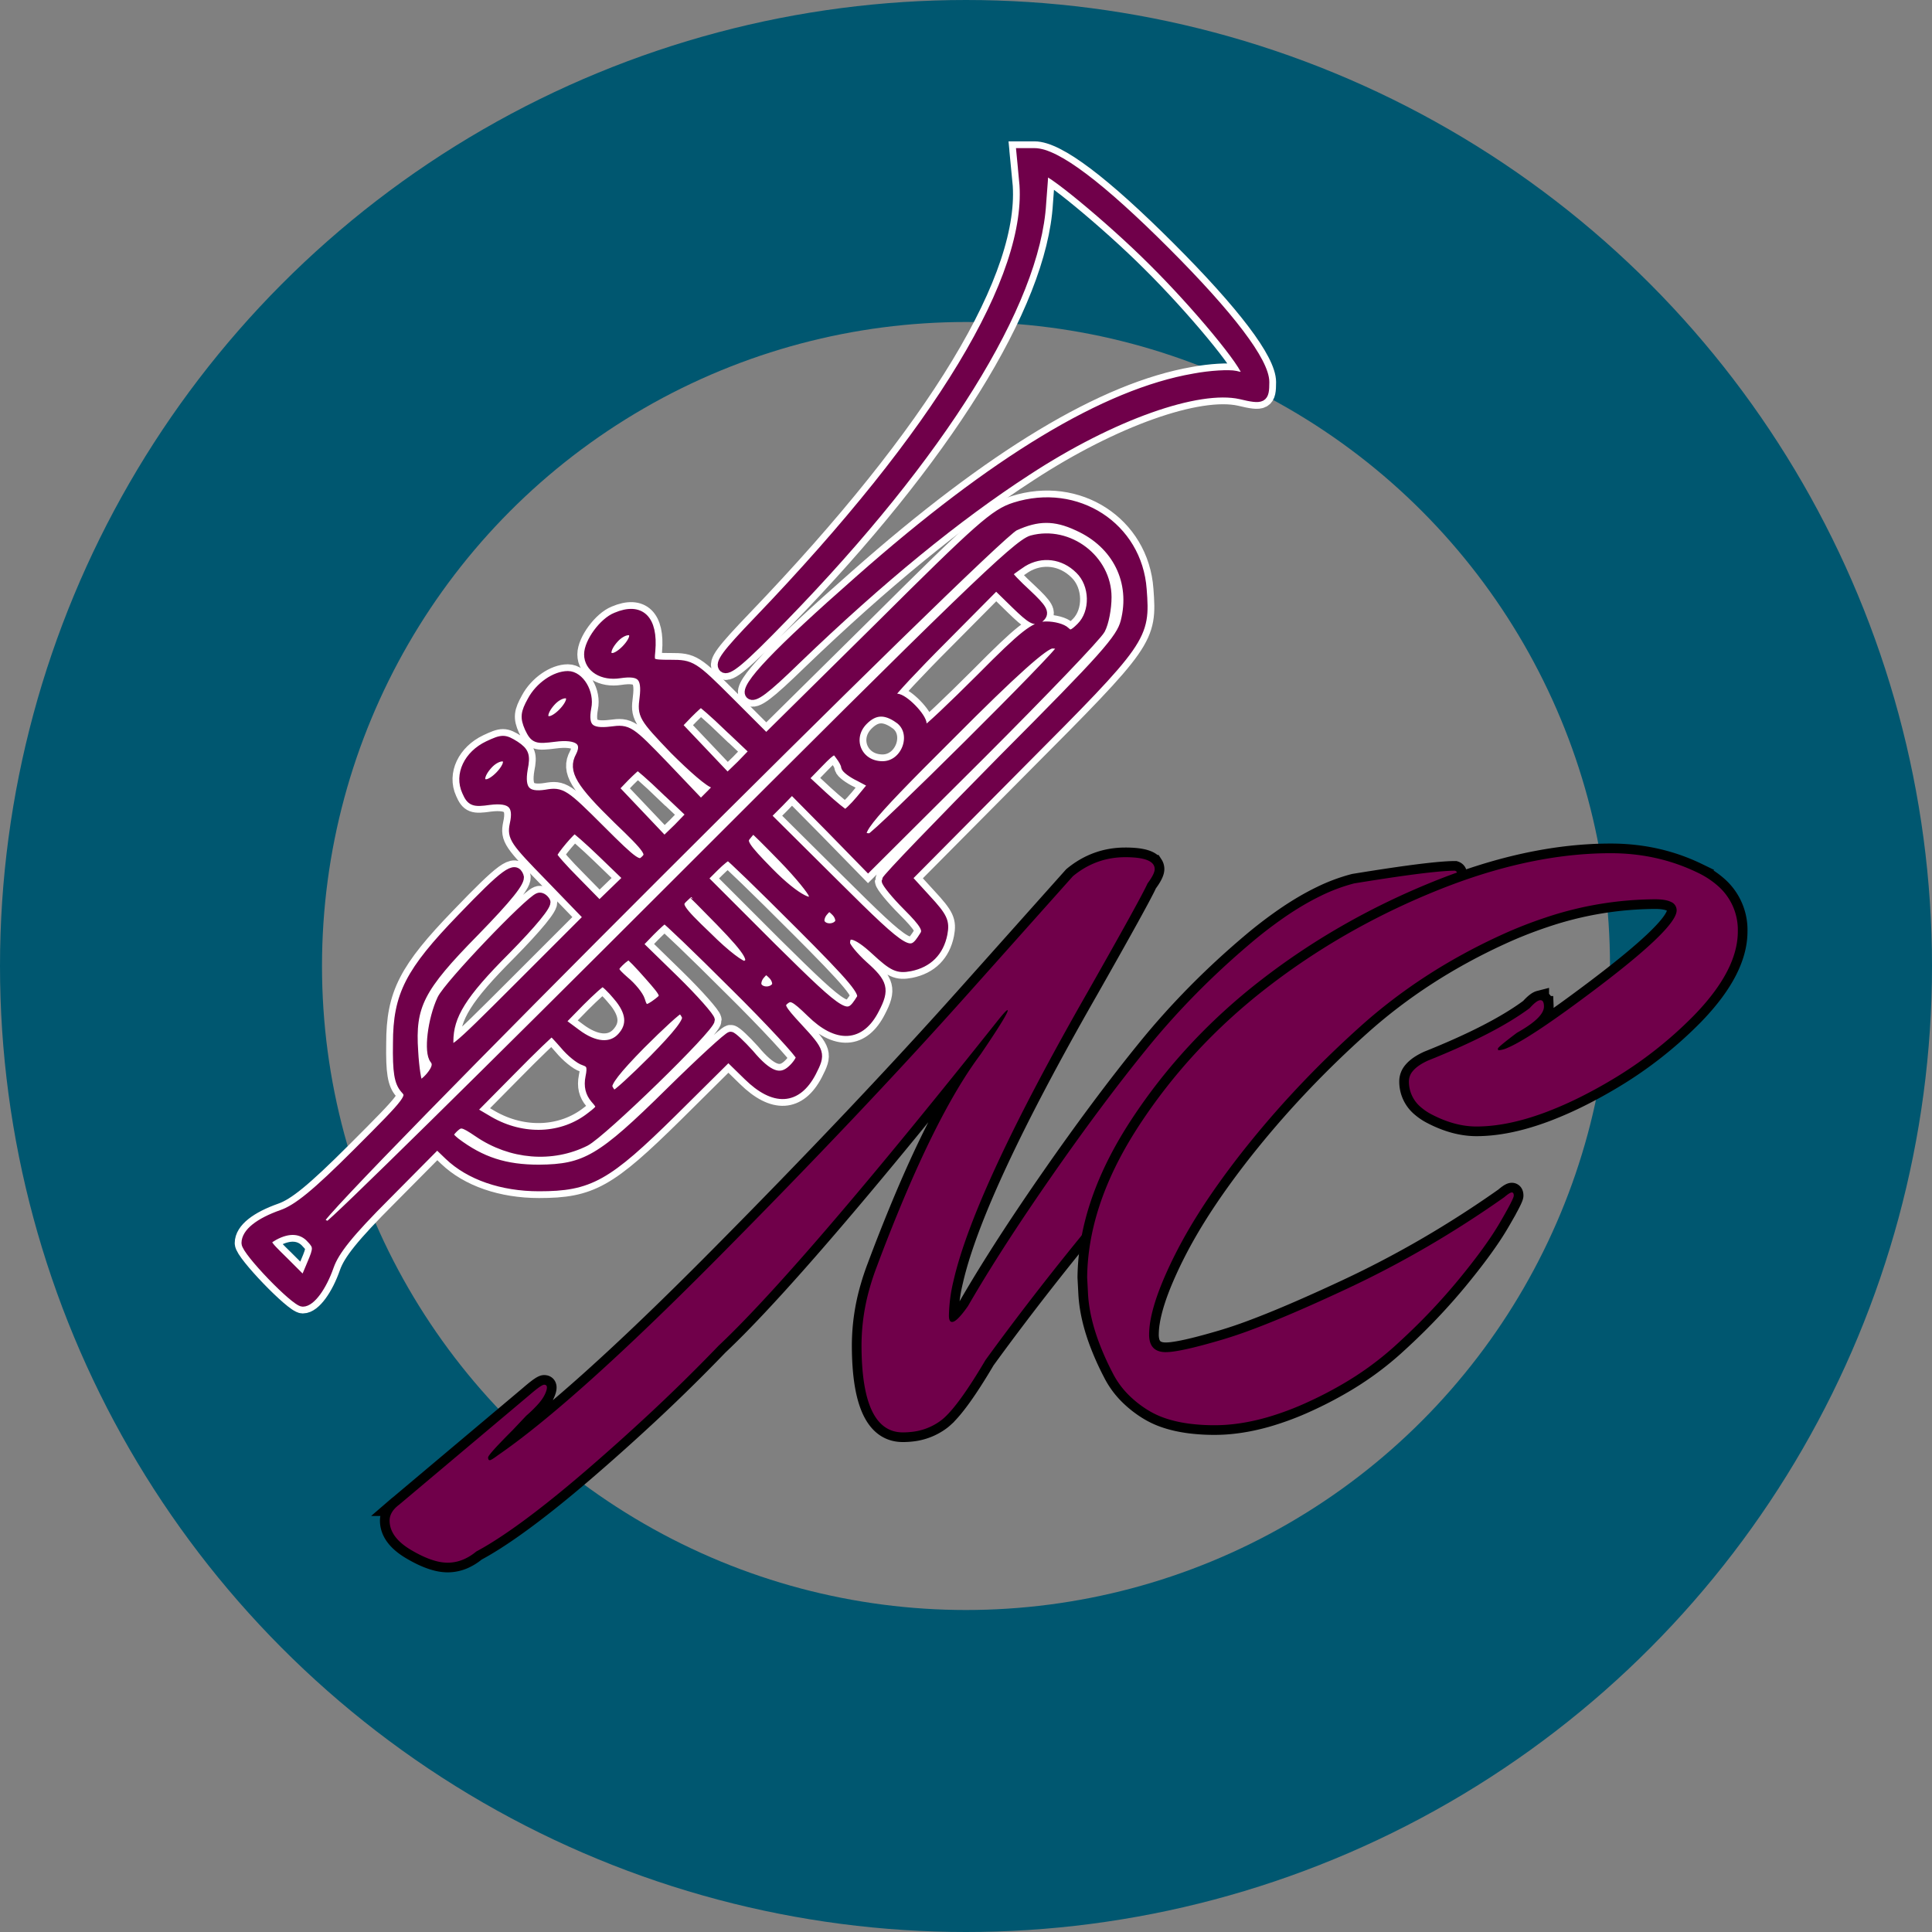 <svg width="600" height="600" xmlns="http://www.w3.org/2000/svg">
  <rect width="100%" height="100%" fill="#808080" stroke="none"/>
  <g id="Layer_4">
    <title>Layer 4</title>
    <circle cx="300" cy="300" r="250" stroke="#005770" stroke-width="100" fill="none" />
  </g>

  <g id="Layer_1">
    <title>Layer 1</title>
    <g fill="none" stroke-width="6" font-size="9pt" fill-rule="evenodd" stroke-linecap="round" id="svgGroup"
      stroke="#fff">
      <path id="0"
        d="m300.371,308.891l32.815,-36.762q7.155,-5.921 16.284,-5.921a34.411,34.411 0 0 1 2.869,0.109q4.675,0.395 5.857,2.203a2.48,2.48 0 0 1 0.402,1.389q0,1.431 -2.077,4.249a29.827,29.827 0 0 1 -0.143,0.192q-1.974,4.441 -18.505,33.555q-35.354,61.818 -41.759,89.89a49.412,49.412 0 0 0 -1.419,10.775q0,1.974 0.987,1.974a1.623,1.623 0 0 0 0.802,-0.271q1.13,-0.671 2.926,-3.01a46.654,46.654 0 0 0 1.206,-1.653q7.745,-13.412 18.815,-29.861a816.561,816.561 0 0 1 7.091,-10.355q15.539,-22.339 29.407,-39.42a477.501,477.501 0 0 1 0.447,-0.55q14.063,-17.271 31.828,-32.321a134.654,134.654 0 0 1 10.789,-8.297q5.751,-3.948 11.125,-6.558a54.833,54.833 0 0 1 10.407,-3.896a815.083,815.083 0 0 1 9.763,-1.54q15.981,-2.408 21.571,-2.408q0.74,0.247 0.74,1.11q0,0.864 -2.714,2.344a160.015,160.015 0 0 0 -17.74,11.697q-22.41,16.775 -51.467,47.394a891.406,891.406 0 0 0 -70.441,83.712a821.372,821.372 0 0 0 -4.194,5.727q-7.957,13.481 -12.746,17.856a14.495,14.495 0 0 1 -1.071,0.896a18.46,18.46 0 0 1 -9.27,3.565a23.846,23.846 0 0 1 -2.573,0.136q-12.83,0 -12.83,-27.14a65.005,65.005 0 0 1 2.638,-18.043a78.116,78.116 0 0 1 2.05,-6.136a560.991,560.991 0 0 1 8.497,-21.436q9.474,-22.447 18.238,-36.491a113.652,113.652 0 0 1 5.586,-8.196a535.45,535.45 0 0 0 1.966,-2.911q6.287,-9.378 6.42,-10.609a0.461,0.461 0 0 0 0.002,-0.049a0.188,0.188 0 0 0 -0.015,-0.084q-0.188,-0.375 -2.707,2.749a90.615,90.615 0 0 0 -0.239,0.296a3073.68,3073.68 0 0 1 -26.819,33.271q-33.439,40.851 -52.536,60.48a242.994,242.994 0 0 1 -7.493,7.407a544.12,544.12 0 0 1 -22.455,22.028a680.432,680.432 0 0 1 -17.268,15.475q-18.465,16.003 -30.789,23.646a88.284,88.284 0 0 1 -4.74,2.753a16.341,16.341 0 0 1 -3.627,2.3a12.59,12.59 0 0 1 -5.255,1.155a14.3,14.3 0 0 1 -3.624,-0.511q-3.24,-0.851 -7.19,-3.126a48.743,48.743 0 0 1 -0.535,-0.311q-6.662,-3.948 -6.662,-9.129q0,-2.411 2.334,-4.431a11.485,11.485 0 0 1 0.627,-0.503l40.463,-34.048a65.662,65.662 0 0 1 1.288,-1.091q2.576,-2.117 3.277,-2.117a1.244,1.244 0 0 1 0.343,0.042q0.521,0.15 0.521,0.822q0,0.73 -0.528,1.9a12.504,12.504 0 0 1 -0.212,0.444a10.33,10.33 0 0 1 -0.735,1.231q-0.407,0.59 -0.933,1.214a21.384,21.384 0 0 1 -0.676,0.762q-1.604,1.727 -3.331,3.207l-4.194,4.441q-7.649,7.649 -7.649,8.512q0,0.864 0.493,0.864q0.493,0 2.467,-1.48q23.686,-16.284 68.343,-61.312q44.658,-45.028 77.472,-81.79l0,0l0,-0z"
        stroke="null" />
    </g>
    <g fill="#70004add" stroke-width="0mm" font-size="9pt" fill-rule="evenodd" stroke-linecap="round" id="svgGroup"
      stroke="#70004add">
      <path id="0"
        d="m300.371,308.891l32.815,-36.762q7.155,-5.921 16.284,-5.921a34.411,34.411 0 0 1 2.869,0.109q4.675,0.395 5.857,2.203a2.48,2.48 0 0 1 0.402,1.389q0,1.431 -2.077,4.249a29.827,29.827 0 0 1 -0.143,0.192q-1.974,4.441 -18.505,33.555q-35.354,61.818 -41.759,89.89a49.412,49.412 0 0 0 -1.419,10.775q0,1.974 0.987,1.974a1.623,1.623 0 0 0 0.802,-0.271q1.13,-0.671 2.926,-3.01a46.654,46.654 0 0 0 1.206,-1.653q7.745,-13.412 18.815,-29.861a816.561,816.561 0 0 1 7.091,-10.355q15.539,-22.339 29.407,-39.42a477.501,477.501 0 0 1 0.447,-0.55q14.063,-17.271 31.828,-32.321a134.654,134.654 0 0 1 10.789,-8.297q5.751,-3.948 11.125,-6.558a54.833,54.833 0 0 1 10.407,-3.896a815.083,815.083 0 0 1 9.763,-1.54q15.981,-2.408 21.571,-2.408q0.74,0.247 0.74,1.11q0,0.864 -2.714,2.344a160.015,160.015 0 0 0 -17.74,11.697q-22.41,16.775 -51.467,47.394a891.406,891.406 0 0 0 -70.441,83.712a821.372,821.372 0 0 0 -4.194,5.727q-7.957,13.481 -12.746,17.856a14.495,14.495 0 0 1 -1.071,0.896a18.46,18.46 0 0 1 -9.27,3.565a23.846,23.846 0 0 1 -2.573,0.136q-12.83,0 -12.83,-27.14a65.005,65.005 0 0 1 2.638,-18.043a78.116,78.116 0 0 1 2.05,-6.136a560.991,560.991 0 0 1 8.497,-21.436q9.474,-22.447 18.238,-36.491a113.652,113.652 0 0 1 5.586,-8.196a535.45,535.45 0 0 0 1.966,-2.911q6.287,-9.378 6.42,-10.609a0.461,0.461 0 0 0 0.002,-0.049a0.188,0.188 0 0 0 -0.015,-0.084q-0.188,-0.375 -2.707,2.749a90.615,90.615 0 0 0 -0.239,0.296a3073.68,3073.68 0 0 1 -26.819,33.271q-33.439,40.851 -52.536,60.48a242.994,242.994 0 0 1 -7.493,7.407a544.12,544.12 0 0 1 -22.455,22.028a680.432,680.432 0 0 1 -17.268,15.475q-18.465,16.003 -30.789,23.646a88.284,88.284 0 0 1 -4.74,2.753a16.341,16.341 0 0 1 -3.627,2.3a12.59,12.59 0 0 1 -5.255,1.155a14.3,14.3 0 0 1 -3.624,-0.511q-3.24,-0.851 -7.19,-3.126a48.743,48.743 0 0 1 -0.535,-0.311q-6.662,-3.948 -6.662,-9.129q0,-2.411 2.334,-4.431a11.485,11.485 0 0 1 0.627,-0.503l40.463,-34.048a65.662,65.662 0 0 1 1.288,-1.091q2.576,-2.117 3.277,-2.117a1.244,1.244 0 0 1 0.343,0.042q0.521,0.15 0.521,0.822q0,0.73 -0.528,1.9a12.504,12.504 0 0 1 -0.212,0.444a10.33,10.33 0 0 1 -0.735,1.231q-0.407,0.59 -0.933,1.214a21.384,21.384 0 0 1 -0.676,0.762q-1.604,1.727 -3.331,3.207l-4.194,4.441q-7.649,7.649 -7.649,8.512q0,0.864 0.493,0.864q0.493,0 2.467,-1.48q23.686,-16.284 68.343,-61.312q44.658,-45.028 77.472,-81.79l0,0l0,-0z"
        stroke="null" />
    </g>
  </g>

  <g id="Layer_2">
    <title>Layer 2</title>
    <g fill="none" stroke-width="6" font-size="9pt" fill-rule="evenodd" stroke-linecap="round" id="svgGroup"
      stroke="#fff">
      <path id="1"
        d="m337.873,401.414l-0.247,-4.688q0.237,-21.988 14.86,-45.223a133.687,133.687 0 0 1 1.3,-2.026q15.914,-24.303 39.6,-42.684q23.686,-18.381 52.553,-30.101q28.867,-11.72 54.28,-11.72q14.557,0 27.017,6.045a26.943,26.943 0 0 1 6.299,4.133a18.152,18.152 0 0 1 6.161,14.125q0,11.759 -12.921,25.346a89.569,89.569 0 0 1 -1.019,1.054a125.725,125.725 0 0 1 -25.665,19.945a146.919,146.919 0 0 1 -7.644,4.234a116.179,116.179 0 0 1 -12.193,5.482q-11.951,4.51 -21.732,4.51q-6.662,0 -13.817,-3.701a17.039,17.039 0 0 1 -3.459,-2.317a10.306,10.306 0 0 1 -3.696,-8.046a4.865,4.865 0 0 1 1.206,-3.138q1.295,-1.579 3.985,-2.926a23.434,23.434 0 0 1 0.73,-0.35q20.972,-8.389 31.581,-16.284q1.929,-2.144 3.02,-2.425a1.246,1.246 0 0 1 0.311,-0.042a0.915,0.915 0 0 1 0.873,0.572q0.202,0.417 0.232,1.14a6.321,6.321 0 0 1 0.005,0.262q0,3.183 -7.125,7.414a55.504,55.504 0 0 1 -1.263,0.728q-5.921,4.441 -5.921,4.935a1.483,1.483 0 0 0 0.007,0.165q0.02,0.165 0.079,0.247a0.188,0.188 0 0 0 0.16,0.081a7.663,7.663 0 0 0 2.699,-0.725q7.15,-2.985 27.402,-18.273q23.229,-17.537 25.018,-23.511a3.215,3.215 0 0 0 0.148,-0.915a2.798,2.798 0 0 0 -1.767,-2.642q-1.35,-0.659 -3.726,-0.782a22.324,22.324 0 0 0 -1.169,-0.03a108.377,108.377 0 0 0 -34.241,5.736a134.674,134.674 0 0 0 -13.871,5.49q-24.426,11.226 -43.301,28.127q-18.875,16.901 -34.172,35.775a258.851,258.851 0 0 0 -11.248,14.888q-5.287,7.584 -9.272,14.675a136.968,136.968 0 0 0 -2.919,5.472a131.75,131.75 0 0 0 -3.563,7.626q-3.341,7.848 -4.244,13.516a24.887,24.887 0 0 0 -0.336,3.901a8.211,8.211 0 0 0 0.247,2.114q0.886,3.314 4.935,3.314a18.127,18.127 0 0 0 2.369,-0.19q4.986,-0.674 15.396,-3.758a136.559,136.559 0 0 0 8.441,-2.845q11.996,-4.434 30.172,-12.946q25.29,-11.843 48.729,-28.374a20.419,20.419 0 0 1 0.609,-0.503q1.234,-0.977 1.734,-0.977a0.513,0.513 0 0 1 0.491,0.296q0.126,0.244 0.126,0.691a1.964,1.964 0 0 1 -0.148,0.587q-0.533,1.448 -2.978,5.736a239.441,239.441 0 0 1 -1.192,2.065a86.029,86.029 0 0 1 -3.133,4.939q-3.795,5.591 -9.558,12.603a270.171,270.171 0 0 1 -0.385,0.469a189.262,189.262 0 0 1 -15.781,16.832a214.796,214.796 0 0 1 -4.081,3.77a96.877,96.877 0 0 1 -16.099,11.638a121.037,121.037 0 0 1 -10.671,5.509a90.107,90.107 0 0 1 -12.322,4.634q-6.795,1.966 -13.059,2.401a50.611,50.611 0 0 1 -3.486,0.121a60.65,60.65 0 0 1 -7.695,-0.459q-4.051,-0.518 -7.389,-1.626a26.304,26.304 0 0 1 -5.64,-2.603a32.876,32.876 0 0 1 -6.336,-5.063a26.397,26.397 0 0 1 -4.643,-6.533a85.345,85.345 0 0 1 -4.357,-9.78q-1.863,-5.07 -2.682,-9.716a41.879,41.879 0 0 1 -0.609,-5.423l0,-0l0,0z"
        stroke="null" />
    </g>
    <g fill="#70004add" stroke-width="0mm" font-size="9pt" fill-rule="evenodd" stroke-linecap="round" id="svgGroup"
      stroke="#70004add">
      <path id="1"
        d="m337.873,401.414l-0.247,-4.688q0.237,-21.988 14.86,-45.223a133.687,133.687 0 0 1 1.3,-2.026q15.914,-24.303 39.6,-42.684q23.686,-18.381 52.553,-30.101q28.867,-11.72 54.28,-11.72q14.557,0 27.017,6.045a26.943,26.943 0 0 1 6.299,4.133a18.152,18.152 0 0 1 6.161,14.125q0,11.759 -12.921,25.346a89.569,89.569 0 0 1 -1.019,1.054a125.725,125.725 0 0 1 -25.665,19.945a146.919,146.919 0 0 1 -7.644,4.234a116.179,116.179 0 0 1 -12.193,5.482q-11.951,4.51 -21.732,4.51q-6.662,0 -13.817,-3.701a17.039,17.039 0 0 1 -3.459,-2.317a10.306,10.306 0 0 1 -3.696,-8.046a4.865,4.865 0 0 1 1.206,-3.138q1.295,-1.579 3.985,-2.926a23.434,23.434 0 0 1 0.73,-0.35q20.972,-8.389 31.581,-16.284q1.929,-2.144 3.02,-2.425a1.246,1.246 0 0 1 0.311,-0.042a0.915,0.915 0 0 1 0.873,0.572q0.202,0.417 0.232,1.14a6.321,6.321 0 0 1 0.005,0.262q0,3.183 -7.125,7.414a55.504,55.504 0 0 1 -1.263,0.728q-5.921,4.441 -5.921,4.935a1.483,1.483 0 0 0 0.007,0.165q0.02,0.165 0.079,0.247a0.188,0.188 0 0 0 0.16,0.081a7.663,7.663 0 0 0 2.699,-0.725q7.15,-2.985 27.402,-18.273q23.229,-17.537 25.018,-23.511a3.215,3.215 0 0 0 0.148,-0.915a2.798,2.798 0 0 0 -1.767,-2.642q-1.35,-0.659 -3.726,-0.782a22.324,22.324 0 0 0 -1.169,-0.03a108.377,108.377 0 0 0 -34.241,5.736a134.674,134.674 0 0 0 -13.871,5.49q-24.426,11.226 -43.301,28.127q-18.875,16.901 -34.172,35.775a258.851,258.851 0 0 0 -11.248,14.888q-5.287,7.584 -9.272,14.675a136.968,136.968 0 0 0 -2.919,5.472a131.75,131.75 0 0 0 -3.563,7.626q-3.341,7.848 -4.244,13.516a24.887,24.887 0 0 0 -0.336,3.901a8.211,8.211 0 0 0 0.247,2.114q0.886,3.314 4.935,3.314a18.127,18.127 0 0 0 2.369,-0.19q4.986,-0.674 15.396,-3.758a136.559,136.559 0 0 0 8.441,-2.845q11.996,-4.434 30.172,-12.946q25.29,-11.843 48.729,-28.374a20.419,20.419 0 0 1 0.609,-0.503q1.234,-0.977 1.734,-0.977a0.513,0.513 0 0 1 0.491,0.296q0.126,0.244 0.126,0.691a1.964,1.964 0 0 1 -0.148,0.587q-0.533,1.448 -2.978,5.736a239.441,239.441 0 0 1 -1.192,2.065a86.029,86.029 0 0 1 -3.133,4.939q-3.795,5.591 -9.558,12.603a270.171,270.171 0 0 1 -0.385,0.469a189.262,189.262 0 0 1 -15.781,16.832a214.796,214.796 0 0 1 -4.081,3.77a96.877,96.877 0 0 1 -16.099,11.638a121.037,121.037 0 0 1 -10.671,5.509a90.107,90.107 0 0 1 -12.322,4.634q-6.795,1.966 -13.059,2.401a50.611,50.611 0 0 1 -3.486,0.121a60.65,60.65 0 0 1 -7.695,-0.459q-4.051,-0.518 -7.389,-1.626a26.304,26.304 0 0 1 -5.64,-2.603a32.876,32.876 0 0 1 -6.336,-5.063a26.397,26.397 0 0 1 -4.643,-6.533a85.345,85.345 0 0 1 -4.357,-9.78q-1.863,-5.07 -2.682,-9.716a41.879,41.879 0 0 1 -0.609,-5.423l0,-0l0,0z"
        stroke="null" />
    </g>
  </g>

  <g id="Layer_3">
    <title>Layer 3</title>
    <g id="svg_1" fill="none" transform="translate(-100,599) scale(0.14,-0.14)">
      <path id="svg_2"
        stroke-width="50" stroke="#fff"
        d="m2985,3878c21,-213 -189,-559 -589,-976c-71,-74 -87,-95 -77,-105c10,-9 38,14 134,113c349,359 559,696 572,918c3,37 5,68 5,70c1,15 147,-105 240,-198c99,-98 210,-232 210,-254c0,-3 -11,-4 -25,0c-14,3 -55,1 -92,-6c-196,-34 -442,-182 -743,-448c-182,-160 -257,-239 -242,-254c9,-9 33,9 104,78c185,178 355,317 511,418c188,123 379,190 473,169c50,-12 54,-9 54,28c0,45 -77,147 -220,290c-144,144 -243,219 -291,219l-30,0l6,-62z" />
      <path id="svg_3"
        stroke-width="50" stroke="#fff"
        d="m2965,3154c-44,-14 -78,-44 -300,-265l-251,-248l-82,82c-80,80 -84,82 -130,82c-46,0 -47,1 -44,30c6,70 -23,98 -77,75c-28,-11 -61,-56 -61,-83c0,-30 31,-49 69,-43c47,7 60,-6 54,-54c-5,-38 -3,-42 67,-115c41,-41 80,-75 89,-75c12,0 10,-5 -7,-22l-23,-23l-80,84c-78,81 -81,83 -119,78c-48,-6 -62,8 -54,52c7,33 -16,71 -42,71c-28,0 -63,-24 -80,-56c-15,-27 -16,-37 -6,-60c12,-25 16,-26 56,-21c52,7 74,-9 57,-42c-17,-31 0,-59 83,-140c70,-67 76,-76 61,-90c-14,-14 -23,-8 -99,68c-80,80 -86,84 -120,78c-44,-7 -59,9 -51,56c6,30 3,38 -18,52c-24,15 -28,15 -60,0c-44,-21 -65,-65 -48,-102c10,-23 16,-25 51,-20c48,6 65,-9 55,-53c-6,-29 0,-37 79,-118l85,-88l-154,-154c-150,-150 -155,-154 -155,-122c0,58 29,105 127,203c58,59 93,101 88,108c-4,7 -11,11 -16,9c-22,-8 -200,-194 -215,-226c-21,-45 -30,-118 -16,-134c7,-9 5,-20 -9,-37c-11,-13 -23,-21 -26,-17c-4,4 -9,36 -11,72c-7,102 13,141 136,266c73,75 103,112 98,123c-9,24 -30,9 -128,-93c-115,-119 -142,-171 -142,-278c-1,-64 3,-86 16,-101c17,-18 13,-23 -105,-141c-92,-92 -133,-125 -167,-137c-51,-18 -80,-41 -80,-64c0,-18 109,-131 126,-131c18,0 43,34 59,80c12,34 44,74 127,157l112,113l26,-25c46,-44 118,-69 200,-69c112,0 150,21 297,166l123,122l43,-42c59,-58 109,-55 142,8c21,41 20,45 -30,99c-40,43 -43,50 -30,61c14,11 22,7 58,-28c59,-58 110,-55 142,8c23,44 19,58 -25,97c-22,20 -40,42 -40,49c0,29 24,23 66,-16c40,-37 50,-41 77,-36c40,8 65,33 73,73c5,27 1,37 -37,78l-42,46l250,252c275,276 279,282 271,388c-10,139 -145,227 -283,183zm140,-43c87,-39 128,-123 105,-212c-10,-38 -46,-78 -271,-304c-142,-144 -259,-265 -259,-270c0,-5 21,-31 47,-57c39,-39 46,-52 37,-65c-30,-48 -37,-45 -197,114l-153,152l29,29l28,29l85,-86l84,-86l251,250c138,138 257,262 265,277c8,15 14,47 14,72c0,84 -85,149 -167,127c-32,-9 -160,-133 -793,-766c-415,-415 -760,-755 -767,-755c-6,0 -15,5 -19,11c-10,17 1490,1516 1541,1540c50,23 89,24 140,0zm4,-96c34,-33 35,-95 3,-127c-17,-17 -24,-20 -34,-10c-7,7 -26,12 -43,12c-25,0 -49,-18 -145,-115c-63,-63 -118,-115 -122,-115c-5,0 -8,5 -8,12c0,16 -41,58 -57,58c-7,0 -13,3 -13,7c0,4 53,61 117,125l117,118l43,-42c35,-34 45,-40 55,-29c11,10 5,20 -29,52c-24,22 -43,42 -43,45c0,2 15,13 33,25c41,25 91,19 126,-16zm-989,-147c0,-16 -31,-48 -47,-48c-18,0 -16,20 4,42c18,20 43,24 43,6zm950,-25c0,-12 -414,-423 -425,-423c-44,0 -18,33 175,225c144,145 212,205 228,205c12,0 22,-3 22,-7zm-839,-86c-1,-12 -15,-9 -19,4c-3,6 1,10 8,8c6,-3 11,-8 11,-12zm-251,-29c0,-16 -31,-48 -47,-48c-18,0 -16,20 4,42c18,20 43,24 43,6zm220,-8c12,-8 11,-10 -7,-10c-13,0 -23,5 -23,10c0,13 11,13 30,0zm130,-54l57,-54l-29,-30l-30,-29l-55,58l-56,59l24,25c13,13 26,25 28,25c2,0 30,-24 61,-54zm378,18c43,-30 17,-104 -36,-104c-56,0 -81,61 -42,100c24,24 48,25 78,4zm-617,-67c-1,-12 -15,-9 -19,4c-3,6 1,10 8,8c6,-3 11,-8 11,-12zm499,-39c0,-4 14,-15 31,-23l30,-16l-28,-34c-15,-18 -31,-33 -34,-32c-4,1 -26,19 -49,40l-42,39l33,34c31,32 35,33 46,17c7,-9 13,-20 13,-25zm-750,10c0,-16 -31,-48 -47,-48c-18,0 -16,20 4,42c18,20 43,24 43,6zm220,-8c12,-8 11,-10 -7,-10c-13,0 -23,5 -23,10c0,13 11,13 30,0zm130,-54l57,-54l-29,-30l-30,-29l-55,58l-56,59l24,25c13,13 26,25 28,25c2,0 30,-24 61,-54zm-240,-56c0,-5 -2,-10 -4,-10c-3,0 -8,5 -11,10c-3,6 -1,10 4,10c6,0 11,-4 11,-10zm-36,-41c-6,-11 -24,-2 -24,11c0,5 7,7 15,4c8,-4 12,-10 9,-15zm136,-43l57,-55l-31,-30l-32,-31l-52,53c-29,29 -52,55 -52,59c0,7 43,58 49,58c2,0 30,-24 61,-54zm402,-12c35,-36 64,-72 66,-80c8,-33 -38,-10 -97,50c-55,56 -62,67 -51,80c7,9 14,16 15,16c2,0 32,-30 67,-66zm33,-144c125,-125 148,-153 139,-167c-30,-48 -36,-45 -197,114l-153,153l25,25c14,14 28,25 31,25c3,0 73,-68 155,-150zm-173,4c67,-69 77,-88 55,-97c-7,-3 -43,24 -83,64c-64,61 -69,70 -55,84c8,8 16,15 17,15c1,0 31,-30 66,-66zm264,-3c-9,-14 -33,-14 -41,-1c-4,6 -1,18 6,26c11,13 14,13 27,0c8,-8 11,-19 8,-25zm-234,-138c82,-81 148,-153 148,-159c0,-6 -9,-19 -19,-28c-26,-24 -53,-14 -94,35c-19,21 -38,39 -42,39c-5,0 -66,-56 -135,-124c-152,-150 -187,-170 -290,-171c-75,0 -128,17 -185,60c-17,14 -18,17 -4,31c15,14 20,13 54,-10c73,-50 164,-57 238,-20c37,19 277,252 277,270c0,6 -36,47 -80,90l-80,78l27,28c15,15 29,28 32,28c3,0 72,-66 153,-147zm-188,21c38,-43 38,-45 20,-59c-25,-19 -32,-19 -39,5c-3,10 -19,30 -35,43c-26,23 -27,26 -12,41c9,9 19,16 22,15c3,0 23,-21 44,-45zm282,-23c-9,-14 -33,-14 -41,-1c-4,6 -1,18 6,26c11,13 14,13 27,0c8,-8 11,-19 8,-25zm-352,-22c30,-35 33,-65 9,-91c-23,-25 -60,-22 -100,8l-35,26l43,44c24,24 46,44 50,44c4,0 19,-14 33,-31zm153,-45c4,-11 -19,-40 -73,-95c-43,-43 -82,-79 -87,-79c-4,0 -10,7 -14,16c-4,11 19,40 73,95c43,43 82,79 87,79c4,0 10,-7 14,-16zm-271,-63c14,-17 34,-33 44,-36c15,-5 18,-12 13,-36c-4,-20 0,-35 11,-48c16,-18 16,-20 -9,-39c-62,-49 -150,-53 -225,-10l-39,23l87,88c47,48 88,87 90,87c2,0 14,-13 28,-29zm-562,-430c16,-17 16,-22 1,-57l-16,-38l-44,44c-45,44 -45,44 -23,57c33,18 62,16 82,-6z" />
    </g>

    <g id="svg_1" fill="#70004add" transform="translate(-100,599) scale(0.14,-0.14)">
      <path id="svg_2"
        stroke-width="20" stroke="#70004add"
        d="m2985,3878c21,-213 -189,-559 -589,-976c-71,-74 -87,-95 -77,-105c10,-9 38,14 134,113c349,359 559,696 572,918c3,37 5,68 5,70c1,15 147,-105 240,-198c99,-98 210,-232 210,-254c0,-3 -11,-4 -25,0c-14,3 -55,1 -92,-6c-196,-34 -442,-182 -743,-448c-182,-160 -257,-239 -242,-254c9,-9 33,9 104,78c185,178 355,317 511,418c188,123 379,190 473,169c50,-12 54,-9 54,28c0,45 -77,147 -220,290c-144,144 -243,219 -291,219l-30,0l6,-62z" />
      <path id="svg_3"
        stroke-width="20" stroke="#70004add"
        d="m2965,3154c-44,-14 -78,-44 -300,-265l-251,-248l-82,82c-80,80 -84,82 -130,82c-46,0 -47,1 -44,30c6,70 -23,98 -77,75c-28,-11 -61,-56 -61,-83c0,-30 31,-49 69,-43c47,7 60,-6 54,-54c-5,-38 -3,-42 67,-115c41,-41 80,-75 89,-75c12,0 10,-5 -7,-22l-23,-23l-80,84c-78,81 -81,83 -119,78c-48,-6 -62,8 -54,52c7,33 -16,71 -42,71c-28,0 -63,-24 -80,-56c-15,-27 -16,-37 -6,-60c12,-25 16,-26 56,-21c52,7 74,-9 57,-42c-17,-31 0,-59 83,-140c70,-67 76,-76 61,-90c-14,-14 -23,-8 -99,68c-80,80 -86,84 -120,78c-44,-7 -59,9 -51,56c6,30 3,38 -18,52c-24,15 -28,15 -60,0c-44,-21 -65,-65 -48,-102c10,-23 16,-25 51,-20c48,6 65,-9 55,-53c-6,-29 0,-37 79,-118l85,-88l-154,-154c-150,-150 -155,-154 -155,-122c0,58 29,105 127,203c58,59 93,101 88,108c-4,7 -11,11 -16,9c-22,-8 -200,-194 -215,-226c-21,-45 -30,-118 -16,-134c7,-9 5,-20 -9,-37c-11,-13 -23,-21 -26,-17c-4,4 -9,36 -11,72c-7,102 13,141 136,266c73,75 103,112 98,123c-9,24 -30,9 -128,-93c-115,-119 -142,-171 -142,-278c-1,-64 3,-86 16,-101c17,-18 13,-23 -105,-141c-92,-92 -133,-125 -167,-137c-51,-18 -80,-41 -80,-64c0,-18 109,-131 126,-131c18,0 43,34 59,80c12,34 44,74 127,157l112,113l26,-25c46,-44 118,-69 200,-69c112,0 150,21 297,166l123,122l43,-42c59,-58 109,-55 142,8c21,41 20,45 -30,99c-40,43 -43,50 -30,61c14,11 22,7 58,-28c59,-58 110,-55 142,8c23,44 19,58 -25,97c-22,20 -40,42 -40,49c0,29 24,23 66,-16c40,-37 50,-41 77,-36c40,8 65,33 73,73c5,27 1,37 -37,78l-42,46l250,252c275,276 279,282 271,388c-10,139 -145,227 -283,183zm140,-43c87,-39 128,-123 105,-212c-10,-38 -46,-78 -271,-304c-142,-144 -259,-265 -259,-270c0,-5 21,-31 47,-57c39,-39 46,-52 37,-65c-30,-48 -37,-45 -197,114l-153,152l29,29l28,29l85,-86l84,-86l251,250c138,138 257,262 265,277c8,15 14,47 14,72c0,84 -85,149 -167,127c-32,-9 -160,-133 -793,-766c-415,-415 -760,-755 -767,-755c-6,0 -15,5 -19,11c-10,17 1490,1516 1541,1540c50,23 89,24 140,0zm4,-96c34,-33 35,-95 3,-127c-17,-17 -24,-20 -34,-10c-7,7 -26,12 -43,12c-25,0 -49,-18 -145,-115c-63,-63 -118,-115 -122,-115c-5,0 -8,5 -8,12c0,16 -41,58 -57,58c-7,0 -13,3 -13,7c0,4 53,61 117,125l117,118l43,-42c35,-34 45,-40 55,-29c11,10 5,20 -29,52c-24,22 -43,42 -43,45c0,2 15,13 33,25c41,25 91,19 126,-16zm-989,-147c0,-16 -31,-48 -47,-48c-18,0 -16,20 4,42c18,20 43,24 43,6zm950,-25c0,-12 -414,-423 -425,-423c-44,0 -18,33 175,225c144,145 212,205 228,205c12,0 22,-3 22,-7zm-839,-86c-1,-12 -15,-9 -19,4c-3,6 1,10 8,8c6,-3 11,-8 11,-12zm-251,-29c0,-16 -31,-48 -47,-48c-18,0 -16,20 4,42c18,20 43,24 43,6zm220,-8c12,-8 11,-10 -7,-10c-13,0 -23,5 -23,10c0,13 11,13 30,0zm130,-54l57,-54l-29,-30l-30,-29l-55,58l-56,59l24,25c13,13 26,25 28,25c2,0 30,-24 61,-54zm378,18c43,-30 17,-104 -36,-104c-56,0 -81,61 -42,100c24,24 48,25 78,4zm-617,-67c-1,-12 -15,-9 -19,4c-3,6 1,10 8,8c6,-3 11,-8 11,-12zm499,-39c0,-4 14,-15 31,-23l30,-16l-28,-34c-15,-18 -31,-33 -34,-32c-4,1 -26,19 -49,40l-42,39l33,34c31,32 35,33 46,17c7,-9 13,-20 13,-25zm-750,10c0,-16 -31,-48 -47,-48c-18,0 -16,20 4,42c18,20 43,24 43,6zm220,-8c12,-8 11,-10 -7,-10c-13,0 -23,5 -23,10c0,13 11,13 30,0zm130,-54l57,-54l-29,-30l-30,-29l-55,58l-56,59l24,25c13,13 26,25 28,25c2,0 30,-24 61,-54zm-240,-56c0,-5 -2,-10 -4,-10c-3,0 -8,5 -11,10c-3,6 -1,10 4,10c6,0 11,-4 11,-10zm-36,-41c-6,-11 -24,-2 -24,11c0,5 7,7 15,4c8,-4 12,-10 9,-15zm136,-43l57,-55l-31,-30l-32,-31l-52,53c-29,29 -52,55 -52,59c0,7 43,58 49,58c2,0 30,-24 61,-54zm402,-12c35,-36 64,-72 66,-80c8,-33 -38,-10 -97,50c-55,56 -62,67 -51,80c7,9 14,16 15,16c2,0 32,-30 67,-66zm33,-144c125,-125 148,-153 139,-167c-30,-48 -36,-45 -197,114l-153,153l25,25c14,14 28,25 31,25c3,0 73,-68 155,-150zm-173,4c67,-69 77,-88 55,-97c-7,-3 -43,24 -83,64c-64,61 -69,70 -55,84c8,8 16,15 17,15c1,0 31,-30 66,-66zm264,-3c-9,-14 -33,-14 -41,-1c-4,6 -1,18 6,26c11,13 14,13 27,0c8,-8 11,-19 8,-25zm-234,-138c82,-81 148,-153 148,-159c0,-6 -9,-19 -19,-28c-26,-24 -53,-14 -94,35c-19,21 -38,39 -42,39c-5,0 -66,-56 -135,-124c-152,-150 -187,-170 -290,-171c-75,0 -128,17 -185,60c-17,14 -18,17 -4,31c15,14 20,13 54,-10c73,-50 164,-57 238,-20c37,19 277,252 277,270c0,6 -36,47 -80,90l-80,78l27,28c15,15 29,28 32,28c3,0 72,-66 153,-147zm-188,21c38,-43 38,-45 20,-59c-25,-19 -32,-19 -39,5c-3,10 -19,30 -35,43c-26,23 -27,26 -12,41c9,9 19,16 22,15c3,0 23,-21 44,-45zm282,-23c-9,-14 -33,-14 -41,-1c-4,6 -1,18 6,26c11,13 14,13 27,0c8,-8 11,-19 8,-25zm-352,-22c30,-35 33,-65 9,-91c-23,-25 -60,-22 -100,8l-35,26l43,44c24,24 46,44 50,44c4,0 19,-14 33,-31zm153,-45c4,-11 -19,-40 -73,-95c-43,-43 -82,-79 -87,-79c-4,0 -10,7 -14,16c-4,11 19,40 73,95c43,43 82,79 87,79c4,0 10,-7 14,-16zm-271,-63c14,-17 34,-33 44,-36c15,-5 18,-12 13,-36c-4,-20 0,-35 11,-48c16,-18 16,-20 -9,-39c-62,-49 -150,-53 -225,-10l-39,23l87,88c47,48 88,87 90,87c2,0 14,-13 28,-29zm-562,-430c16,-17 16,-22 1,-57l-16,-38l-44,44c-45,44 -45,44 -23,57c33,18 62,16 82,-6z" />
    </g>
  </g>
</svg>